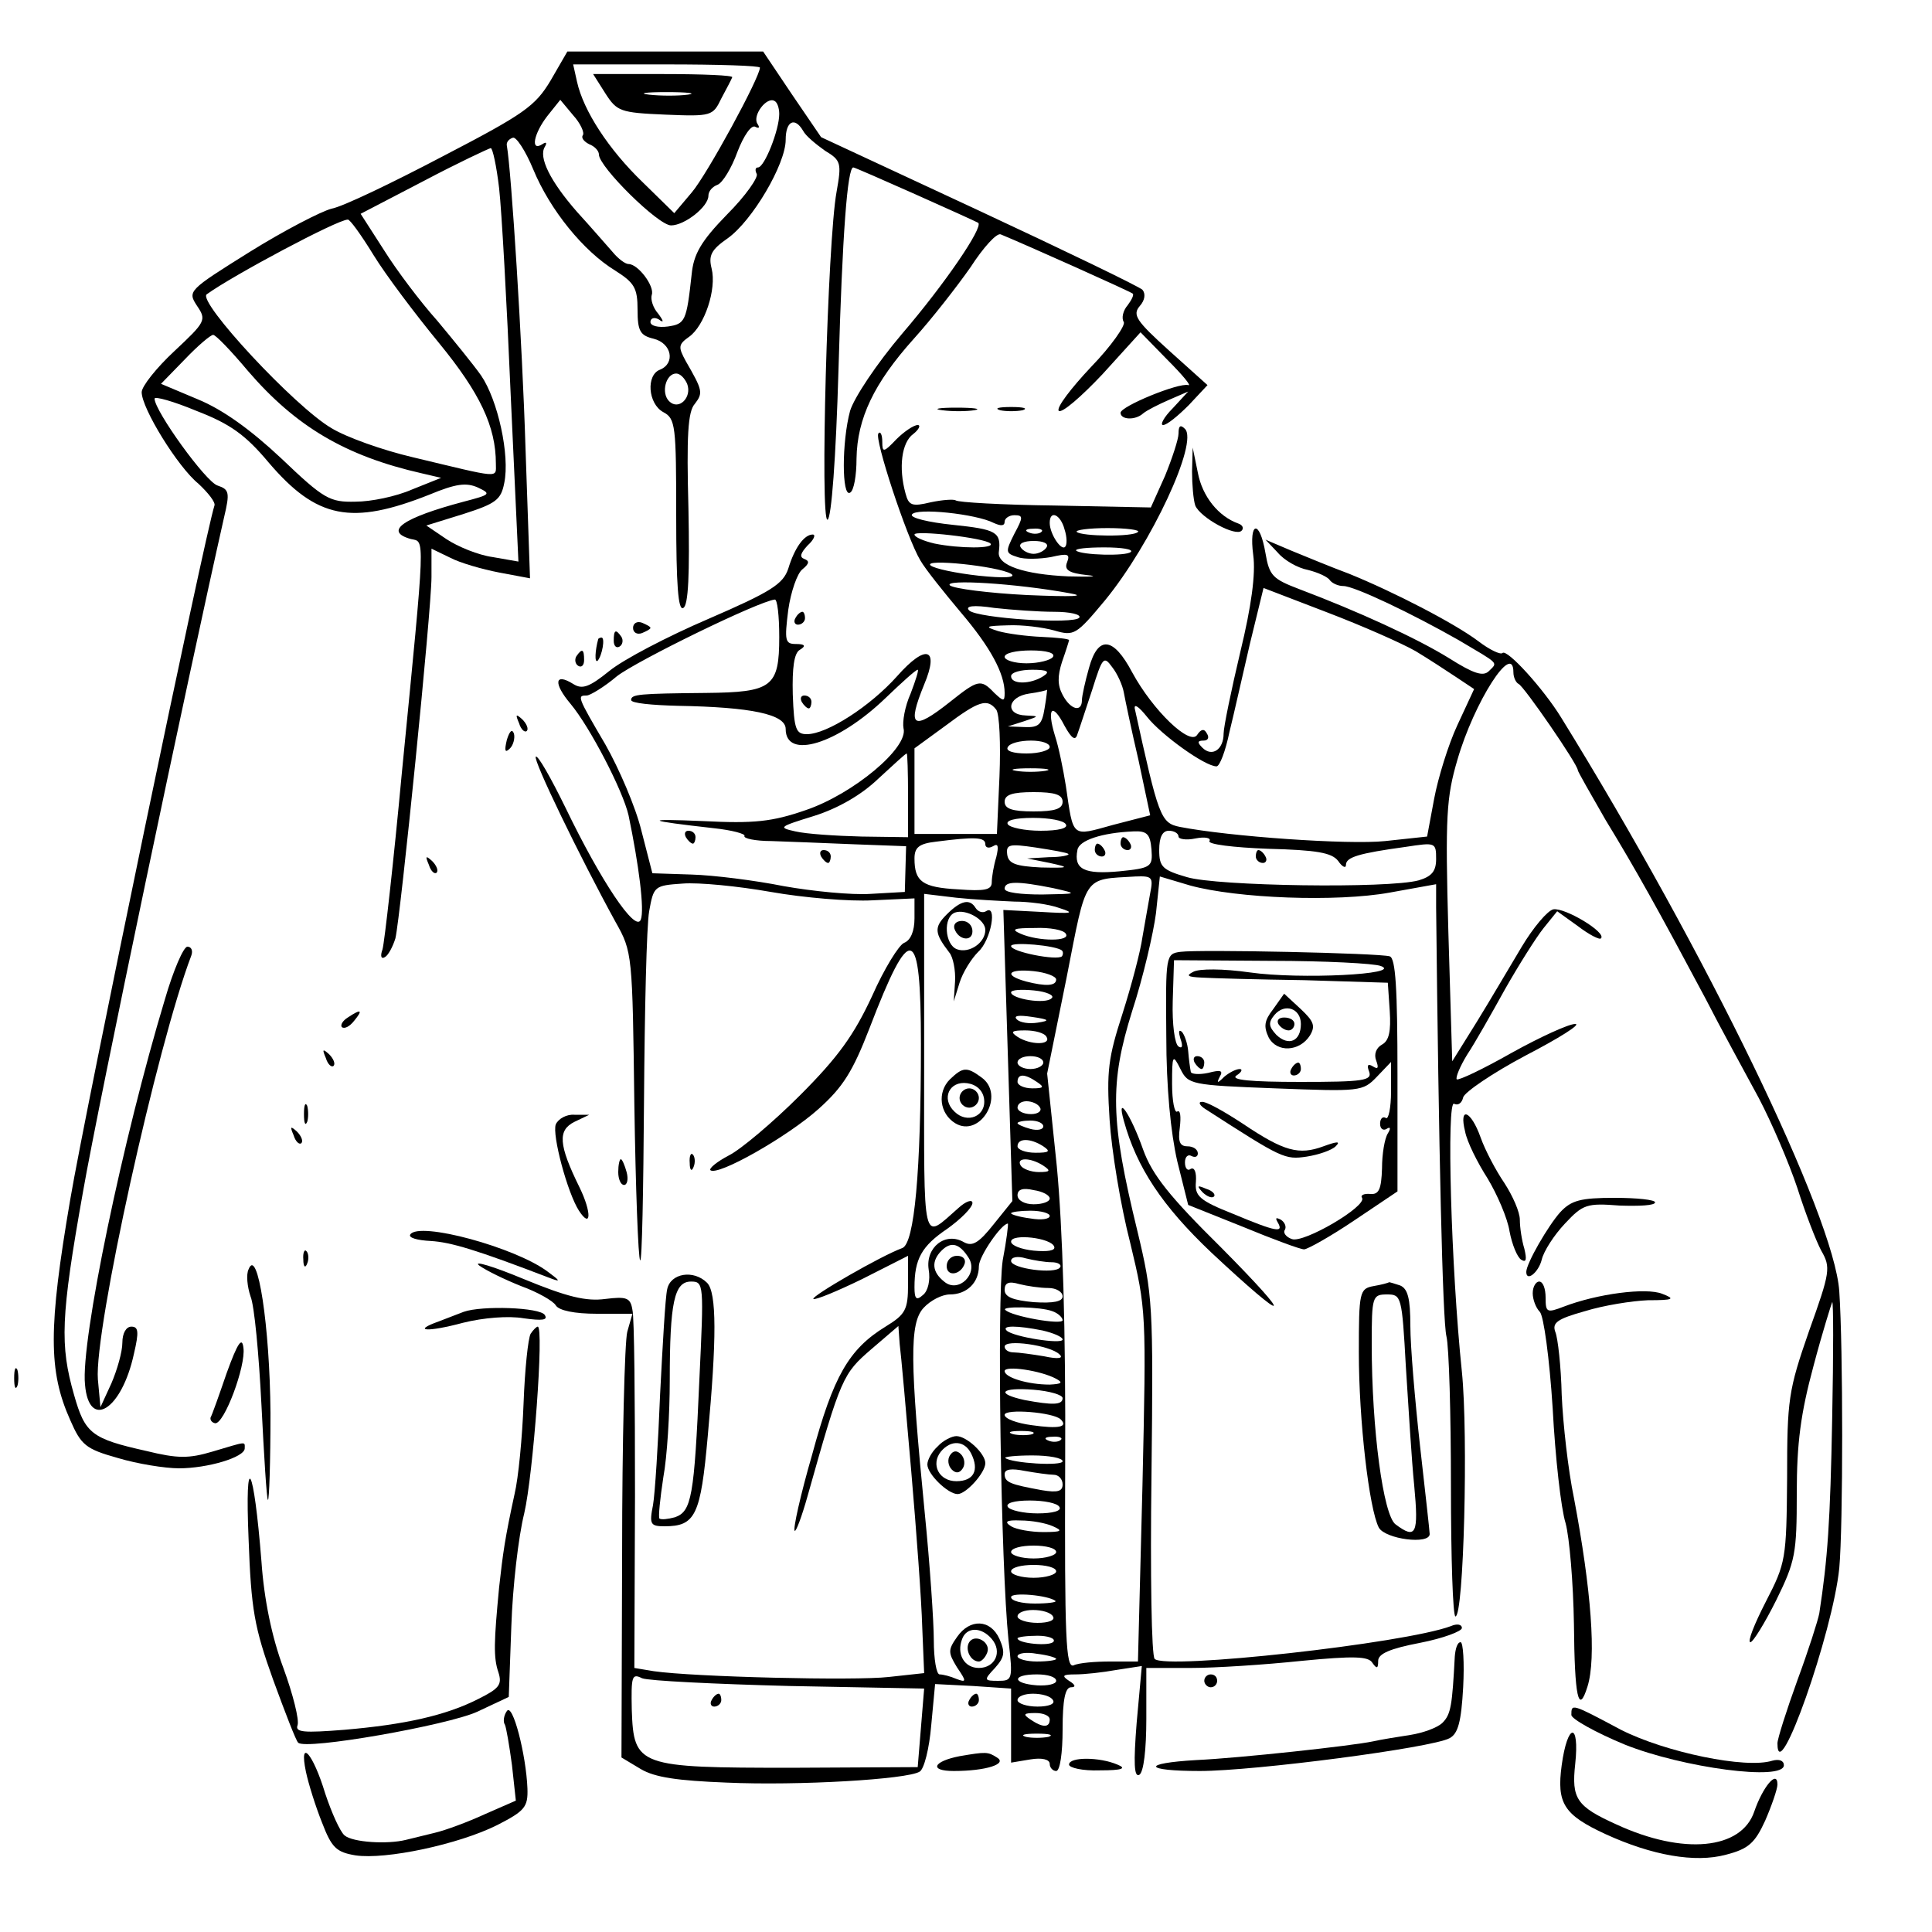 <?xml version="1.0" standalone="no"?>
<!DOCTYPE svg PUBLIC "-//W3C//DTD SVG 20010904//EN"
 "http://www.w3.org/TR/2001/REC-SVG-20010904/DTD/svg10.dtd">
<svg version="1.0" xmlns="http://www.w3.org/2000/svg"
 width="300pt" height="300pt" viewBox="0 0 300 300"
 preserveAspectRatio="xMidYMid meet">
<g transform="translate(0,300) scale(0.1,-0.1)"
fill="#000000" stroke="none">
<path d="M855 2875 c-24 -40 -41 -52 -168 -118 -78 -41 -155 -78 -172 -81 -16
-4 -74 -34 -127 -67 -96 -60 -97 -61 -82 -84 15 -22 13 -25 -35 -70 -28 -26
-51 -55 -51 -64 0 -25 56 -116 88 -142 15 -14 27 -29 25 -34 -15 -46 -200
-936 -224 -1078 -34 -199 -34 -266 0 -342 17 -39 24 -45 74 -59 30 -9 73 -16
95 -16 44 0 102 17 102 31 0 11 4 11 -50 -5 -37 -11 -54 -11 -103 1 -85 19
-95 27 -112 87 -22 77 -21 120 14 316 24 138 163 799 219 1047 9 38 8 43 -10
49 -18 5 -98 116 -98 135 0 4 29 -4 65 -19 52 -20 76 -37 112 -80 75 -88 129
-98 250 -50 41 17 57 19 75 11 21 -10 20 -11 -22 -22 -94 -25 -125 -46 -82
-58 22 -5 23 14 -14 -363 -13 -140 -27 -263 -30 -274 -4 -11 -2 -16 4 -12 5 3
12 16 16 29 8 34 56 510 56 561 l0 44 29 -14 c15 -8 50 -18 76 -23 l48 -9 -7
202 c-5 164 -22 431 -29 470 -1 5 3 10 9 12 5 3 20 -20 32 -49 26 -63 78 -127
127 -157 30 -19 35 -27 35 -61 0 -33 4 -40 25 -45 28 -7 34 -38 10 -48 -22 -8
-19 -53 5 -66 19 -10 20 -21 20 -161 0 -107 3 -148 11 -143 8 4 10 53 8 154
-3 113 -1 151 10 163 13 17 12 21 -14 66 -12 22 -12 26 5 38 24 17 43 74 35
106 -5 20 -1 29 25 47 38 27 90 115 90 153 0 29 14 36 27 14 4 -8 20 -21 34
-31 25 -15 26 -19 18 -64 -14 -76 -26 -513 -14 -509 6 2 13 95 17 233 6 213
14 314 23 314 4 0 187 -82 194 -86 8 -7 -52 -95 -118 -172 -40 -47 -75 -100
-81 -120 -13 -48 -13 -135 0 -127 6 3 10 27 10 53 1 62 27 117 89 186 28 31
67 81 88 111 20 31 41 54 47 51 39 -16 202 -89 205 -92 2 -2 -2 -10 -8 -18 -7
-8 -10 -20 -6 -26 3 -5 -19 -37 -51 -70 -31 -33 -54 -63 -50 -68 5 -4 35 22
68 57 l59 65 42 -43 c23 -23 38 -41 32 -39 -15 4 -105 -33 -105 -43 0 -11 23
-12 35 -1 6 5 24 14 40 21 l30 13 -24 -26 c-14 -14 -20 -26 -15 -26 6 0 23 14
40 31 l29 31 -59 53 c-52 47 -58 56 -46 70 8 9 9 19 4 25 -5 5 -119 60 -254
123 l-245 114 -45 66 -45 67 -152 0 -152 0 -26 -45z m325 20 c0 -15 -82 -166
-106 -194 l-27 -32 -49 48 c-53 51 -92 111 -102 156 l-6 27 145 0 c80 0 145
-2 145 -5z m30 -72 c0 -25 -23 -83 -33 -83 -4 0 -5 -4 -2 -10 3 -5 -17 -34
-46 -63 -41 -42 -52 -62 -55 -93 -8 -73 -10 -77 -37 -81 -15 -2 -27 1 -27 7 0
6 6 8 13 4 8 -6 8 -3 -1 9 -8 9 -12 22 -10 29 5 13 -21 48 -36 48 -5 0 -16 8
-25 19 -9 10 -33 38 -55 62 -42 48 -60 85 -50 101 4 7 2 8 -4 4 -19 -12 -13
17 8 44 l20 25 20 -24 c11 -12 18 -27 15 -31 -3 -4 2 -10 10 -14 8 -3 15 -10
15 -16 0 -19 92 -110 112 -110 21 0 58 29 58 46 0 7 6 14 14 17 8 3 22 26 31
51 10 26 22 43 28 39 6 -3 7 -1 3 5 -8 13 15 43 27 35 4 -2 7 -11 7 -20z
m-435 -115 c4 -35 12 -179 18 -321 l12 -259 -40 7 c-22 3 -54 16 -72 28 l-31
21 58 18 c50 16 58 22 63 48 9 43 -10 129 -36 167 -12 17 -43 55 -68 85 -26
29 -63 78 -83 110 l-36 56 98 51 c53 28 100 50 104 51 3 0 9 -28 13 -62z
m-195 -104 c19 -31 65 -92 102 -137 63 -77 88 -129 88 -187 0 -23 9 -23 -129
10 -47 11 -103 31 -126 45 -57 33 -209 197 -194 208 40 29 203 116 219 116 3
1 21 -24 40 -55z m-195 -180 c74 -86 151 -132 270 -159 l30 -7 -45 -18 c-25
-11 -64 -19 -88 -19 -40 -1 -49 4 -115 67 -48 45 -91 76 -130 92 l-57 24 37
38 c20 21 40 38 44 38 4 0 28 -25 54 -56z m682 -20 c8 -21 -13 -42 -28 -27
-13 13 -5 43 11 43 6 0 13 -7 17 -16z"/>
<path d="M940 2855 c18 -28 23 -30 93 -33 72 -3 74 -2 87 25 8 15 16 30 17 33
2 3 -46 5 -106 5 l-110 0 19 -30z m128 -2 c-15 -2 -42 -2 -60 0 -18 2 -6 4 27
4 33 0 48 -2 33 -4z"/>
<path d="M1463 2363 c15 -2 37 -2 50 0 12 2 0 4 -28 4 -27 0 -38 -2 -22 -4z"/>
<path d="M1553 2363 c9 -2 25 -2 35 0 9 3 1 5 -18 5 -19 0 -27 -2 -17 -5z"/>
<path d="M1392 2318 c-20 -21 -22 -21 -22 -4 0 11 -3 17 -6 13 -7 -7 44 -162
65 -197 8 -14 37 -50 63 -81 46 -54 68 -95 68 -125 0 -14 -2 -13 -16 0 -21 22
-25 21 -69 -14 -58 -46 -67 -39 -40 27 24 57 3 64 -42 13 -42 -47 -109 -90
-140 -90 -17 0 -20 7 -22 62 -1 41 2 64 11 69 10 6 8 9 -6 9 -17 0 -18 5 -12
53 4 28 14 57 22 63 11 9 11 13 3 16 -8 3 -6 9 5 21 10 9 13 17 8 17 -13 0
-28 -20 -38 -53 -8 -24 -27 -36 -124 -78 -63 -27 -132 -63 -154 -81 -31 -25
-42 -29 -56 -20 -29 18 -31 1 -4 -31 30 -36 81 -134 90 -173 16 -77 25 -147
19 -162 -8 -21 -62 60 -117 174 -23 47 -43 82 -46 79 -5 -4 68 -155 124 -257
26 -46 26 -50 29 -283 2 -131 6 -239 9 -242 3 -3 5 109 6 248 1 140 4 272 8
294 7 39 8 40 52 43 25 2 86 -4 137 -13 51 -9 122 -15 158 -13 l65 3 0 -31 c0
-20 -6 -34 -16 -38 -8 -3 -31 -40 -50 -83 -28 -60 -52 -94 -112 -154 -42 -42
-92 -84 -110 -93 -19 -10 -31 -20 -29 -23 11 -10 120 52 168 95 38 34 53 58
79 125 64 167 80 163 80 -24 0 -198 -10 -310 -29 -317 -33 -12 -142 -75 -138
-79 3 -2 37 12 76 31 l71 36 0 -44 c0 -40 -4 -47 -35 -66 -57 -35 -81 -77
-114 -199 -18 -62 -30 -116 -27 -118 2 -2 11 22 20 54 52 185 55 190 99 228
l42 36 2 -28 c2 -15 10 -104 18 -198 8 -93 16 -202 17 -241 l3 -72 -55 -6
c-52 -6 -303 0 -365 9 l-30 5 1 267 c0 148 -1 278 -4 289 -3 19 -9 21 -42 17
-30 -4 -59 3 -127 31 -48 20 -79 29 -69 21 11 -8 40 -22 65 -32 25 -9 50 -23
54 -30 5 -8 29 -13 64 -13 l55 0 -8 -28 c-4 -15 -8 -170 -8 -344 l-1 -317 30
-18 c22 -13 57 -18 133 -21 112 -5 281 5 300 17 7 4 15 36 18 72 l6 64 59 -3
59 -4 0 -57 0 -58 30 5 c18 3 30 0 30 -7 0 -6 5 -11 10 -11 6 0 10 28 10 65 0
45 4 65 13 65 8 0 7 4 -3 10 -12 8 -10 10 10 10 14 0 42 3 64 7 l39 6 -8 -88
c-5 -63 -4 -85 4 -81 7 4 11 40 11 87 l0 79 69 0 c38 0 115 5 172 11 82 8 104
7 110 -3 7 -10 9 -9 9 3 0 11 18 19 65 28 36 7 65 18 65 23 0 6 -8 7 -17 3
-72 -27 -443 -68 -460 -51 -5 4 -7 132 -5 285 3 266 2 280 -22 380 -42 172
-43 229 -8 341 17 52 33 121 37 152 l6 57 47 -14 c73 -20 227 -26 310 -11 l72
13 0 -36 c4 -373 10 -642 16 -666 4 -16 7 -121 7 -232 0 -112 3 -203 7 -203
13 0 20 282 10 380 -17 163 -24 424 -12 416 6 -3 12 1 14 10 2 8 46 38 97 65
52 27 87 49 77 49 -10 0 -54 -20 -99 -45 -44 -25 -82 -43 -85 -41 -2 3 5 20
16 38 12 18 38 64 59 102 21 37 48 80 60 95 l21 26 32 -23 c17 -13 34 -22 36
-19 9 9 -56 48 -74 45 -9 -2 -31 -28 -49 -58 -18 -30 -49 -83 -70 -117 l-38
-61 -6 201 c-5 180 -3 209 14 267 26 90 87 185 87 136 0 -8 4 -16 8 -18 8 -3
92 -125 92 -134 0 -2 20 -37 43 -77 47 -77 82 -140 155 -277 24 -47 62 -116
83 -155 20 -38 47 -101 60 -140 12 -38 29 -82 37 -97 15 -26 14 -33 -19 -125
-32 -92 -34 -106 -34 -228 -1 -126 -2 -132 -33 -192 -18 -35 -29 -63 -24 -63
4 0 22 29 40 65 30 61 32 73 32 166 0 78 6 124 26 198 14 53 28 97 29 99 2 2
2 -79 0 -180 -3 -161 -7 -218 -20 -303 -2 -11 -17 -58 -34 -104 -17 -47 -31
-91 -31 -98 0 -72 86 172 96 272 6 66 6 341 0 430 -8 117 -207 527 -432 891
-27 44 -84 107 -91 100 -3 -3 -20 5 -37 18 -37 28 -132 77 -201 105 -27 10
-68 27 -90 36 l-40 17 19 -20 c10 -12 31 -24 47 -27 16 -4 31 -11 34 -16 4 -5
13 -9 21 -9 17 0 107 -43 179 -84 64 -38 61 -34 47 -48 -9 -9 -24 -4 -62 20
-50 31 -142 73 -232 107 -42 16 -47 21 -53 56 -9 53 -26 50 -19 -3 4 -29 -3
-80 -20 -150 -14 -59 -26 -117 -26 -127 0 -25 -18 -37 -33 -22 -8 8 -8 11 2
11 7 0 9 5 5 11 -4 8 -9 7 -15 -2 -11 -18 -69 38 -101 97 -29 55 -53 58 -67 7
-6 -21 -11 -44 -11 -50 0 -20 -18 -15 -30 8 -8 15 -8 29 -1 51 6 17 11 33 11
34 0 2 -19 4 -42 5 -24 1 -54 5 -68 9 -22 7 -20 8 15 9 22 1 54 -3 72 -8 31
-9 34 -7 79 47 72 88 145 245 124 266 -7 7 -10 5 -10 -7 0 -9 -10 -39 -21 -66
l-22 -49 -149 3 c-82 1 -151 5 -154 8 -3 2 -20 1 -39 -3 -29 -7 -34 -5 -39 14
-11 40 -6 79 12 92 9 7 12 14 7 14 -6 0 -21 -10 -33 -22z m151 -130 c11 -5 17
-5 17 2 0 5 7 10 15 10 14 0 14 -3 0 -29 -14 -28 -14 -30 5 -36 11 -4 35 -3
52 0 26 6 30 5 25 -8 -5 -12 3 -17 31 -20 20 -2 7 -3 -29 -2 -68 3 -111 17
-108 38 4 31 -4 35 -71 42 -39 4 -67 11 -64 16 6 11 100 1 127 -13z m110 -10
c4 -12 4 -24 1 -27 -6 -7 -24 20 -24 37 0 21 17 13 23 -10z m-115 -22 c7 -8
-48 -8 -87 0 -17 4 -31 10 -31 14 0 7 109 -5 118 -14z m79 18 c-3 -3 -12 -4
-19 -1 -8 3 -5 6 6 6 11 1 17 -2 13 -5z m150 0 c-7 -8 -87 -7 -95 0 -3 3 19 6
48 6 29 0 51 -3 47 -6z m-142 -24 c-3 -5 -12 -10 -20 -10 -8 0 -17 5 -20 10
-4 6 5 10 20 10 15 0 24 -4 20 -10z m131 -7 c-7 -7 -77 -5 -85 2 -2 3 17 5 44
5 27 0 45 -3 41 -7z m-186 -34 c9 -6 -11 -7 -50 -3 -36 4 -69 11 -75 16 -12
11 104 -1 125 -13z m90 -30 c29 -5 6 -6 -65 -3 -60 3 -114 10 -120 15 -10 10
103 3 185 -12z m538 -90 c20 -12 49 -31 64 -41 l27 -18 -26 -56 c-14 -30 -30
-82 -36 -114 l-11 -59 -65 -7 c-57 -6 -242 7 -319 22 -30 6 -33 16 -70 184 -1
8 7 2 19 -13 22 -28 90 -77 108 -77 5 0 14 24 20 53 7 28 21 91 32 138 l21 86
99 -38 c55 -21 116 -48 137 -60z m-988 22 c0 -78 -11 -86 -114 -87 -104 -1
-116 -2 -116 -11 0 -5 33 -8 73 -9 113 -2 167 -13 167 -36 0 -48 80 -24 155
48 25 24 47 44 50 44 2 0 -3 -16 -11 -37 -9 -20 -13 -44 -11 -54 8 -30 -78
-102 -152 -127 -52 -18 -80 -21 -159 -17 -95 4 -90 1 16 -11 29 -3 50 -9 48
-12 -2 -4 17 -8 42 -8 26 -1 83 -3 128 -5 l81 -3 -1 -35 -1 -36 -53 -3 c-29
-2 -90 4 -135 12 -45 9 -109 17 -143 18 l-61 2 -17 66 c-9 37 -35 97 -56 134
-44 75 -44 76 -29 76 5 0 27 13 47 30 31 24 219 116 245 119 4 1 7 -25 7 -58z
m427 39 c24 0 42 -4 39 -9 -7 -11 -158 -1 -171 11 -7 7 6 9 39 4 27 -3 69 -6
93 -6z m-2 -70 c-3 -5 -22 -10 -41 -10 -19 0 -34 5 -34 10 0 6 18 10 41 10 24
0 38 -4 34 -10z m110 -55 c2 -11 12 -59 23 -106 l18 -85 -58 -15 c-65 -18 -61
-21 -73 61 -4 25 -11 60 -17 78 -13 43 -4 52 15 15 11 -20 17 -24 20 -13 3 8
13 39 23 69 16 51 18 53 31 35 8 -10 16 -28 18 -39z m-125 25 c-20 -13 -50
-13 -50 0 0 6 15 10 33 10 24 0 28 -3 17 -10z m2 -50 c-4 -25 -9 -30 -31 -29
l-26 1 25 8 c24 8 24 8 3 9 -33 1 -29 29 5 34 15 2 27 5 28 6 0 0 -1 -12 -4
-29z m-75 -2 c5 -7 7 -53 5 -103 l-4 -90 -64 0 -64 0 0 67 0 66 48 35 c52 39
65 43 79 25z m83 -58 c0 -5 -16 -10 -36 -10 -21 0 -33 4 -29 10 3 6 19 10 36
10 16 0 29 -4 29 -10z m-220 -75 l0 -65 -72 1 c-40 1 -86 4 -103 8 -27 6 -26
7 29 24 38 12 74 33 100 58 23 21 42 39 44 39 1 0 2 -29 2 -65z m213 38 c-13
-2 -33 -2 -45 0 -13 2 -3 4 22 4 25 0 35 -2 23 -4z m27 -48 c0 -11 -12 -15
-45 -15 -33 0 -45 4 -45 15 0 11 12 15 45 15 33 0 45 -4 45 -15z m5 -35 c4 -6
-11 -10 -39 -10 -25 0 -48 5 -51 10 -4 6 11 10 39 10 25 0 48 -4 51 -10z m133
-39 c2 -27 0 -29 -50 -34 -54 -5 -71 3 -65 33 2 15 38 27 87 29 21 1 26 -4 28
-28z m42 20 c0 -4 12 -6 26 -3 15 3 25 1 22 -4 -3 -5 37 -10 91 -12 76 -2 99
-6 109 -19 6 -9 12 -12 12 -6 0 12 20 18 93 28 46 7 47 7 47 -19 0 -19 -7 -27
-27 -33 -47 -13 -314 -9 -360 5 -38 11 -43 16 -43 42 0 20 5 30 15 30 8 0 15
-4 15 -9z m-300 -12 c0 -5 5 -7 12 -3 8 5 9 0 5 -17 -4 -13 -7 -31 -7 -39 0
-12 -11 -14 -52 -11 -56 3 -68 12 -68 48 0 17 7 23 33 26 62 8 77 7 77 -4z
m129 -15 c2 -2 -11 -5 -30 -5 l-34 -2 35 -7 c32 -7 31 -8 -14 -7 -39 2 -50 6
-52 20 -2 16 3 17 44 11 26 -4 49 -8 51 -10z m127 -61 c-3 -16 -8 -46 -12 -68
-3 -22 -17 -75 -31 -119 -22 -68 -25 -89 -20 -165 3 -47 17 -133 32 -191 25
-104 25 -107 19 -377 l-7 -273 -43 0 c-23 0 -49 -2 -57 -6 -12 -4 -14 41 -13
313 1 209 -4 367 -13 462 l-15 144 30 148 c32 163 25 153 107 158 26 1 28 -1
23 -26z m-151 8 c40 -9 39 -9 -17 -10 -33 0 -58 3 -58 9 0 12 20 12 75 1z
m-60 -21 c22 0 54 -4 70 -10 25 -8 21 -9 -29 -6 l-58 3 7 -226 7 -226 -29 -36
c-23 -29 -33 -35 -46 -28 -29 17 -60 -8 -55 -42 3 -17 -1 -34 -9 -40 -10 -9
-13 -6 -13 12 0 44 11 64 51 91 21 15 39 33 39 40 0 6 -10 3 -22 -8 -57 -50
-53 -65 -53 223 l0 265 50 -6 c28 -3 68 -5 90 -6z m80 -50 c8 -12 -42 -12 -70
0 -16 7 -11 9 22 9 23 1 45 -3 48 -9z m-6 -26 c2 -2 2 -6 0 -9 -8 -7 -79 7
-79 16 0 7 70 1 79 -7z m-9 -45 c0 -10 -16 -11 -47 -3 -36 10 -27 20 12 16 19
-2 35 -8 35 -13z m-7 -29 c-9 -10 -63 -1 -63 9 0 4 16 5 36 3 20 -2 32 -8 27
-12z m-22 -38 c-13 -2 -27 0 -32 5 -6 6 3 7 23 4 28 -4 29 -6 9 -9z m14 -22
c8 -13 -25 -13 -45 0 -12 8 -9 10 12 10 15 0 30 -4 33 -10z m-5 -40 c0 -5 -9
-10 -20 -10 -11 0 -20 5 -20 10 0 6 9 10 20 10 11 0 20 -4 20 -10z m-10 -30
c12 -8 11 -10 -7 -10 -13 0 -23 5 -23 10 0 13 11 13 30 0z m5 -40 c3 -5 -3
-10 -14 -10 -12 0 -21 5 -21 10 0 6 6 10 14 10 8 0 18 -4 21 -10z m5 -29 c0
-5 -9 -7 -20 -4 -11 3 -20 7 -20 9 0 2 9 4 20 4 11 0 20 -4 20 -9z m0 -31 c12
-8 9 -10 -12 -10 -16 0 -28 5 -28 10 0 13 20 13 40 0z m0 -30 c12 -8 11 -10
-7 -10 -12 0 -25 5 -28 10 -8 13 15 13 35 0z m10 -51 c0 -5 -11 -9 -25 -9 -14
0 -25 6 -25 14 0 9 8 12 25 8 14 -2 25 -8 25 -13z m0 -27 c0 -5 -13 -7 -30 -4
-16 2 -30 6 -30 8 0 2 14 4 30 4 17 0 30 -4 30 -8z m-73 -69 c-9 -59 -3 -474
9 -590 7 -61 6 -63 -16 -63 -22 0 -23 1 -5 20 15 17 16 24 7 45 -14 31 -46 32
-66 3 -14 -20 -14 -24 0 -47 15 -22 15 -24 -1 -18 -9 4 -21 7 -26 7 -5 0 -9
24 -9 53 0 28 -6 117 -14 197 -23 235 -24 295 -2 319 11 12 29 21 41 21 26 0
45 18 45 44 0 15 35 66 45 66 1 0 -2 -26 -8 -57z m80 21 c2 -6 -10 -8 -32 -6
-19 2 -35 8 -35 14 0 13 63 6 67 -8z m-133 -17 c16 -25 -16 -56 -38 -37 -19
15 -20 32 -4 48 15 15 28 11 42 -11z m129 -7 c10 0 16 -4 13 -8 -7 -11 -76 -2
-76 10 0 6 10 8 23 4 12 -3 30 -6 40 -6z m-5 -40 c12 0 22 -6 22 -13 0 -8 -14
-11 -45 -9 -32 3 -45 8 -45 19 0 11 6 14 23 9 12 -3 32 -6 45 -6z m6 -36 c9
-3 16 -10 16 -14 0 -8 -80 6 -89 16 -7 6 55 5 73 -2z m-15 -30 c17 -4 31 -10
31 -14 0 -8 -77 4 -87 14 -8 8 16 8 56 0z m26 -37 c7 -6 -1 -8 -24 -3 -18 3
-40 6 -47 6 -8 0 -14 4 -14 9 0 12 71 2 85 -12z m-5 -38 c11 -6 9 -8 -10 -9
-34 0 -70 11 -70 21 0 9 56 1 80 -12z m10 -30 c0 -11 -16 -11 -59 -3 -46 10
-37 20 14 16 25 -2 45 -8 45 -13z m-3 -33 c12 -12 -3 -15 -45 -9 -23 3 -42 10
-42 16 0 10 76 4 87 -7z m-44 -23 c-7 -2 -21 -2 -30 0 -10 3 -4 5 12 5 17 0
24 -2 18 -5z m44 -9 c-3 -3 -12 -4 -19 -1 -8 3 -5 6 6 6 11 1 17 -2 13 -5z m3
-33 c0 -8 -79 -3 -89 5 -2 2 17 4 42 4 26 0 47 -4 47 -9z m-14 -21 c8 0 14 -7
14 -15 0 -11 -8 -13 -32 -9 -49 9 -58 12 -58 25 0 8 11 9 31 5 17 -3 38 -6 45
-6z m9 -50 c4 -6 -10 -10 -34 -10 -22 0 -43 5 -46 10 -4 6 10 10 34 10 22 0
43 -4 46 -10z m-10 -30 c16 -7 14 -9 -15 -9 -19 0 -42 4 -50 9 -11 7 -8 10 15
9 17 0 39 -4 50 -9z m5 -40 c0 -5 -16 -10 -35 -10 -19 0 -35 5 -35 10 0 6 16
10 35 10 19 0 35 -4 35 -10z m0 -30 c0 -5 -16 -10 -35 -10 -19 0 -35 5 -35 10
0 6 16 10 35 10 19 0 35 -4 35 -10z m-1 -46 c2 -2 -12 -4 -32 -4 -20 0 -37 4
-37 10 0 8 58 3 69 -6z m-4 -24 c4 -6 -7 -10 -24 -10 -17 0 -31 5 -31 10 0 6
11 10 24 10 14 0 28 -4 31 -10z m-95 -35 c17 -20 5 -45 -20 -45 -23 0 -35 22
-26 45 7 19 30 19 46 0z m96 -4 c-5 -8 -56 -3 -56 5 0 2 14 4 31 4 16 0 28 -4
25 -9z m4 -27 c0 -2 -13 -4 -30 -4 -16 0 -30 4 -30 8 0 5 14 7 30 4 17 -2 30
-6 30 -8z m-415 -42 l210 -4 -5 -61 -5 -61 -195 -1 c-239 0 -246 2 -249 90 -1
52 0 57 16 49 10 -4 113 -9 228 -12z m415 8 c0 -5 -13 -8 -30 -7 -39 3 -39 17
0 17 17 0 30 -4 30 -10z m-5 -30 c4 -6 -7 -10 -24 -10 -17 0 -31 5 -31 10 0 6
11 10 24 10 14 0 28 -4 31 -10z m-5 -30 c0 -13 -11 -13 -30 0 -12 8 -11 10 8
10 12 0 22 -4 22 -10z m-2 -27 c-10 -2 -26 -2 -35 0 -10 3 -2 5 17 5 19 0 27
-2 18 -5z"/>
<path d="M1065 1700 c3 -5 8 -10 11 -10 2 0 4 5 4 10 0 6 -5 10 -11 10 -5 0
-7 -4 -4 -10z"/>
<path d="M1275 1670 c3 -5 8 -10 11 -10 2 0 4 5 4 10 0 6 -5 10 -11 10 -5 0
-7 -4 -4 -10z"/>
<path d="M1740 1690 c0 -5 5 -10 11 -10 5 0 7 5 4 10 -3 6 -8 10 -11 10 -2 0
-4 -4 -4 -10z"/>
<path d="M1700 1680 c0 -5 5 -10 11 -10 5 0 7 5 4 10 -3 6 -8 10 -11 10 -2 0
-4 -4 -4 -10z"/>
<path d="M1950 1670 c0 -5 5 -10 11 -10 5 0 7 5 4 10 -3 6 -8 10 -11 10 -2 0
-4 -4 -4 -10z"/>
<path d="M1470 1580 c-20 -20 -19 -29 4 -59 6 -7 10 -28 9 -45 l-2 -31 9 29
c5 16 18 37 29 48 20 18 30 75 12 63 -5 -3 -12 -1 -16 5 -9 15 -23 12 -45 -10z
m60 -24 c0 -20 -25 -37 -44 -30 -19 7 -22 50 -3 57 17 6 47 -11 47 -27z"/>
<path d="M1482 1558 c6 -18 28 -21 28 -4 0 9 -7 16 -16 16 -9 0 -14 -5 -12
-12z"/>
<path d="M1475 1324 c-20 -20 -16 -53 8 -68 39 -24 79 44 41 71 -23 17 -29 16
-49 -3z m53 -30 c4 -27 -26 -40 -46 -20 -21 20 -8 48 20 44 14 -2 24 -11 26
-24z"/>
<path d="M1490 1295 c0 -8 7 -15 15 -15 8 0 15 7 15 15 0 8 -7 15 -15 15 -8 0
-15 -7 -15 -15z"/>
<path d="M1456 754 c-9 -8 -16 -21 -16 -28 0 -15 32 -46 47 -46 13 0 43 33 43
48 0 15 -29 42 -45 42 -7 0 -21 -7 -29 -16z m52 -11 c13 -26 4 -43 -23 -43
-27 0 -40 26 -24 46 16 19 37 17 47 -3z"/>
<path d="M1475 740 c-4 -6 -3 -16 3 -22 6 -6 12 -6 17 2 4 6 3 16 -3 22 -6 6
-12 6 -17 -2z"/>
<path d="M1470 1034 c0 -17 22 -14 28 4 2 7 -3 12 -12 12 -9 0 -16 -7 -16 -16z"/>
<path d="M1505 450 c-7 -11 2 -30 15 -30 4 0 10 6 13 14 6 16 -19 30 -28 16z"/>
<path d="M1105 360 c-3 -5 -1 -10 4 -10 6 0 11 5 11 10 0 6 -2 10 -4 10 -3 0
-8 -4 -11 -10z"/>
<path d="M1851 2268 c0 -20 2 -44 5 -53 8 -19 63 -49 72 -39 4 4 1 9 -5 11
-31 11 -56 42 -63 79 l-8 39 -1 -37z"/>
<path d="M1235 2040 c-3 -5 -1 -10 4 -10 6 0 11 5 11 10 0 6 -2 10 -4 10 -3 0
-8 -4 -11 -10z"/>
<path d="M983 2025 c0 -7 6 -11 14 -8 7 3 13 6 13 8 0 2 -6 5 -13 8 -8 3 -14
-1 -14 -8z"/>
<path d="M953 2005 c0 -8 4 -12 9 -9 5 3 6 10 3 15 -9 13 -12 11 -12 -6z"/>
<path d="M929 2008 c-5 -18 -6 -38 -1 -34 7 8 12 36 6 36 -2 0 -4 -1 -5 -2z"/>
<path d="M895 1981 c-3 -5 -2 -12 3 -15 5 -3 9 1 9 9 0 17 -3 19 -12 6z"/>
<path d="M1245 1910 c3 -5 8 -10 11 -10 2 0 4 5 4 10 0 6 -5 10 -11 10 -5 0
-7 -4 -4 -10z"/>
<path d="M806 1877 c3 -10 9 -15 12 -12 3 3 0 11 -7 18 -10 9 -11 8 -5 -6z"/>
<path d="M787 1851 c-4 -17 -3 -21 5 -13 5 5 8 16 6 23 -3 8 -7 3 -11 -10z"/>
<path d="M666 1657 c3 -10 9 -15 12 -12 3 3 0 11 -7 18 -10 9 -11 8 -5 -6z"/>
<path d="M256 1448 c-65 -215 -131 -531 -124 -598 6 -71 57 -40 76 48 8 34 7
42 -4 42 -8 0 -14 -10 -14 -25 0 -14 -8 -42 -17 -63 l-17 -37 -4 43 c-6 76 92
519 145 658 3 8 0 14 -6 14 -6 0 -22 -37 -35 -82z"/>
<path d="M1833 1522 c-23 -3 -23 -6 -22 -130 0 -82 7 -151 17 -195 l17 -68 85
-34 c46 -19 89 -35 95 -35 5 0 41 20 78 45 l67 45 0 181 c0 135 -3 181 -12
184 -16 5 -295 11 -325 7z m311 -22 c36 -13 -126 -21 -203 -10 -42 6 -79 6
-88 1 -12 -6 -9 -8 13 -9 16 -1 88 -3 159 -4 l130 -4 3 -44 c2 -31 -1 -46 -12
-52 -9 -5 -13 -15 -9 -25 4 -11 3 -14 -5 -9 -8 5 -10 2 -6 -8 5 -14 -9 -16
-107 -16 -77 0 -109 3 -99 10 8 5 10 10 5 10 -6 0 -17 -6 -24 -12 -11 -11 -12
-10 -7 0 6 10 1 11 -18 6 -14 -3 -27 -2 -27 2 -1 5 -3 19 -4 32 -1 12 -6 26
-10 30 -5 4 -5 -1 -2 -11 4 -11 3 -16 -3 -12 -6 4 -10 35 -9 70 l2 64 151 -1
c83 0 160 -4 170 -8z m-164 -190 c132 -5 136 -5 158 18 l22 23 0 -46 c0 -25
-4 -44 -8 -41 -5 3 -9 -1 -9 -9 0 -8 5 -11 10 -8 6 4 7 1 2 -7 -5 -8 -9 -32
-9 -54 -1 -33 -5 -41 -18 -40 -10 1 -16 -2 -13 -6 8 -13 -91 -71 -109 -64 -9
3 -14 10 -11 14 3 5 0 12 -6 16 -8 4 -9 3 -5 -4 10 -17 -2 -15 -69 13 -53 21
-60 28 -58 50 1 14 -2 23 -8 20 -5 -4 -9 1 -9 10 0 9 5 13 10 10 6 -3 10 -1
10 4 0 6 -7 11 -16 11 -12 0 -15 7 -12 29 2 17 1 28 -4 25 -4 -3 -8 16 -8 43
0 45 1 47 13 23 12 -24 16 -25 147 -30z"/>
<path d="M1977 1433 c-14 -18 -15 -27 -7 -44 13 -24 48 -22 64 3 9 15 6 22
-14 41 l-26 24 -17 -24z m43 -23 c0 -27 -19 -35 -38 -17 -12 13 -13 19 -3 31
16 19 41 10 41 -14z"/>
<path d="M1985 1410 c3 -5 10 -10 16 -10 5 0 9 5 9 10 0 6 -7 10 -16 10 -8 0
-12 -4 -9 -10z"/>
<path d="M1855 1350 c3 -5 8 -10 11 -10 2 0 4 5 4 10 0 6 -5 10 -11 10 -5 0
-7 -4 -4 -10z"/>
<path d="M2005 1340 c-3 -5 -1 -10 4 -10 6 0 11 5 11 10 0 6 -2 10 -4 10 -3 0
-8 -4 -11 -10z"/>
<path d="M1873 1277 c118 -76 122 -78 156 -73 19 3 39 10 45 16 8 8 3 8 -19 0
-38 -14 -61 -8 -125 35 -29 19 -57 35 -64 34 -6 0 -3 -6 7 -12z"/>
<path d="M1867 1149 c7 -7 15 -10 18 -7 3 3 -2 9 -12 12 -14 6 -15 5 -6 -5z"/>
<path d="M540 1420 c-8 -5 -12 -12 -9 -15 4 -3 12 1 19 10 14 17 11 19 -10 5z"/>
<path d="M506 1357 c3 -10 9 -15 12 -12 3 3 0 11 -7 18 -10 9 -11 8 -5 -6z"/>
<path d="M472 1270 c0 -14 2 -19 5 -12 2 6 2 18 0 25 -3 6 -5 1 -5 -13z"/>
<path d="M1745 1260 c20 -73 60 -133 136 -205 122 -114 131 -109 15 8 -80 79
-107 113 -121 152 -19 54 -42 88 -30 45z"/>
<path d="M863 1254 c-6 -16 18 -106 36 -134 19 -29 20 -3 1 36 -33 67 -34 89
-8 102 l23 11 -23 0 c-12 1 -25 -6 -29 -15z"/>
<path d="M2275 1243 c3 -16 19 -48 35 -73 15 -25 31 -62 34 -82 4 -21 12 -40
18 -44 8 -5 9 0 5 17 -4 13 -7 33 -7 45 0 12 -11 37 -24 57 -13 19 -30 51 -37
71 -15 42 -34 49 -24 9z"/>
<path d="M456 1237 c3 -10 9 -15 12 -12 3 3 0 11 -7 18 -10 9 -11 8 -5 -6z"/>
<path d="M1071 1194 c0 -11 3 -14 6 -6 3 7 2 16 -1 19 -3 4 -6 -2 -5 -13z"/>
<path d="M960 1180 c0 -11 4 -20 9 -20 5 0 7 9 4 20 -3 11 -7 20 -9 20 -2 0
-4 -9 -4 -20z"/>
<path d="M2423 1118 c-19 -21 -53 -80 -53 -93 0 -16 19 -1 24 19 3 13 19 38
36 56 28 30 34 32 85 28 30 -1 55 0 55 5 0 4 -28 7 -63 7 -53 0 -67 -4 -84
-22z"/>
<path d="M637 1083 c-3 -5 11 -9 32 -10 31 -2 69 -13 186 -58 16 -6 15 -4 -4
10 -50 38 -201 79 -214 58z"/>
<path d="M471 1044 c0 -11 3 -14 6 -6 3 7 2 16 -1 19 -3 4 -6 -2 -5 -13z"/>
<path d="M386 1029 c-4 -8 -2 -27 3 -42 6 -14 13 -90 17 -169 4 -79 8 -145 10
-147 2 -2 4 58 4 135 -1 135 -20 259 -34 223z"/>
<path d="M1036 998 c-3 -13 -7 -86 -11 -163 -3 -77 -8 -155 -11 -172 -6 -30
-4 -33 18 -33 48 0 56 17 67 140 14 151 14 223 -1 238 -21 21 -57 15 -62 -10z
m50 -140 c-8 -182 -12 -205 -38 -214 -11 -3 -21 -4 -24 -2 -2 2 1 31 6 64 6
32 10 100 10 150 0 122 7 154 33 154 20 0 20 -4 13 -152z"/>
<path d="M2133 1003 c-22 -4 -23 -9 -23 -103 0 -106 16 -243 31 -272 10 -18
79 -27 79 -10 0 4 -7 66 -15 137 -8 72 -15 155 -15 186 0 43 -4 58 -16 63 -9
3 -16 5 -17 5 -1 -1 -12 -4 -24 -6z m50 -125 c4 -62 9 -146 13 -185 7 -75 3
-84 -29 -60 -19 14 -37 147 -37 280 0 74 1 77 24 77 22 0 23 -3 29 -112z"/>
<path d="M2380 992 c0 -10 5 -23 11 -29 6 -6 15 -72 20 -150 4 -76 13 -156 20
-178 6 -22 12 -93 13 -157 1 -113 7 -142 21 -97 14 44 6 150 -21 293 -9 43
-17 115 -19 160 -1 44 -6 89 -10 98 -5 14 3 20 46 32 29 9 73 16 98 17 40 0
43 2 22 10 -25 10 -101 0 -153 -20 -26 -10 -28 -9 -28 14 0 14 -4 25 -10 25
-5 0 -10 -8 -10 -18z"/>
<path d="M720 963 c-8 -3 -26 -10 -39 -15 -42 -15 -18 -17 38 -2 32 8 71 11
94 7 29 -4 38 -3 33 5 -7 12 -98 15 -126 5z"/>
<path d="M824 929 c-4 -7 -9 -55 -11 -108 -2 -53 -8 -116 -14 -141 -15 -69
-18 -91 -24 -145 -8 -84 -9 -109 -1 -132 6 -19 1 -25 -31 -41 -51 -26 -115
-40 -208 -48 -63 -5 -77 -4 -73 7 3 8 -7 48 -22 89 -18 48 -30 107 -34 165
-12 152 -26 177 -20 35 4 -110 9 -137 38 -218 19 -52 36 -96 39 -98 11 -12
232 27 278 48 l49 23 4 110 c2 61 11 139 20 175 14 60 31 290 21 290 -2 0 -7
-5 -11 -11z"/>
<path d="M352 868 c-12 -35 -23 -66 -25 -69 -1 -4 2 -8 7 -9 14 -2 48 89 44
117 -2 18 -9 8 -26 -39z"/>
<path d="M22 860 c0 -14 2 -19 5 -12 2 6 2 18 0 25 -3 6 -5 1 -5 -13z"/>
<path d="M2259 428 c-4 -76 -6 -90 -19 -103 -8 -8 -31 -16 -50 -19 -19 -3 -45
-7 -58 -10 -33 -7 -208 -26 -274 -29 -87 -5 -82 -17 5 -17 85 0 361 36 388 51
13 7 18 25 21 79 2 38 0 70 -4 70 -5 0 -8 -10 -9 -22z"/>
<path d="M1870 390 c0 -5 5 -10 10 -10 6 0 10 5 10 10 0 6 -4 10 -10 10 -5 0
-10 -4 -10 -10z"/>
<path d="M1505 360 c-3 -5 -1 -10 4 -10 6 0 11 5 11 10 0 6 -2 10 -4 10 -3 0
-8 -4 -11 -10z"/>
<path d="M787 343 c-5 -7 -6 -17 -3 -21 2 -4 7 -33 11 -63 l6 -55 -48 -21
c-26 -12 -61 -25 -78 -29 -16 -4 -37 -9 -45 -11 -28 -7 -82 -4 -95 7 -7 6 -20
35 -30 65 -19 63 -41 87 -30 34 4 -19 15 -54 25 -79 15 -39 22 -46 52 -51 47
-7 160 17 220 47 43 22 48 28 47 57 -2 52 -23 134 -32 120z"/>
<path d="M2440 337 c0 -6 37 -27 83 -46 90 -36 247 -57 247 -32 0 7 -7 10 -18
7 -41 -13 -166 13 -235 48 -77 41 -77 41 -77 23z"/>
<path d="M2425 259 c-8 -59 3 -77 68 -107 72 -33 139 -45 187 -32 35 9 45 18
61 53 10 23 19 49 19 56 0 24 -23 -4 -36 -42 -20 -59 -110 -68 -214 -20 -62
28 -70 40 -64 94 7 66 -12 64 -21 -2z"/>
<path d="M1490 273 c-41 -8 -48 -23 -9 -23 50 0 84 11 67 21 -14 9 -17 9 -58
2z"/>
<path d="M1660 260 c0 -5 21 -10 48 -9 35 0 42 3 27 9 -28 12 -75 12 -75 0z"/>
</g>
</svg>
